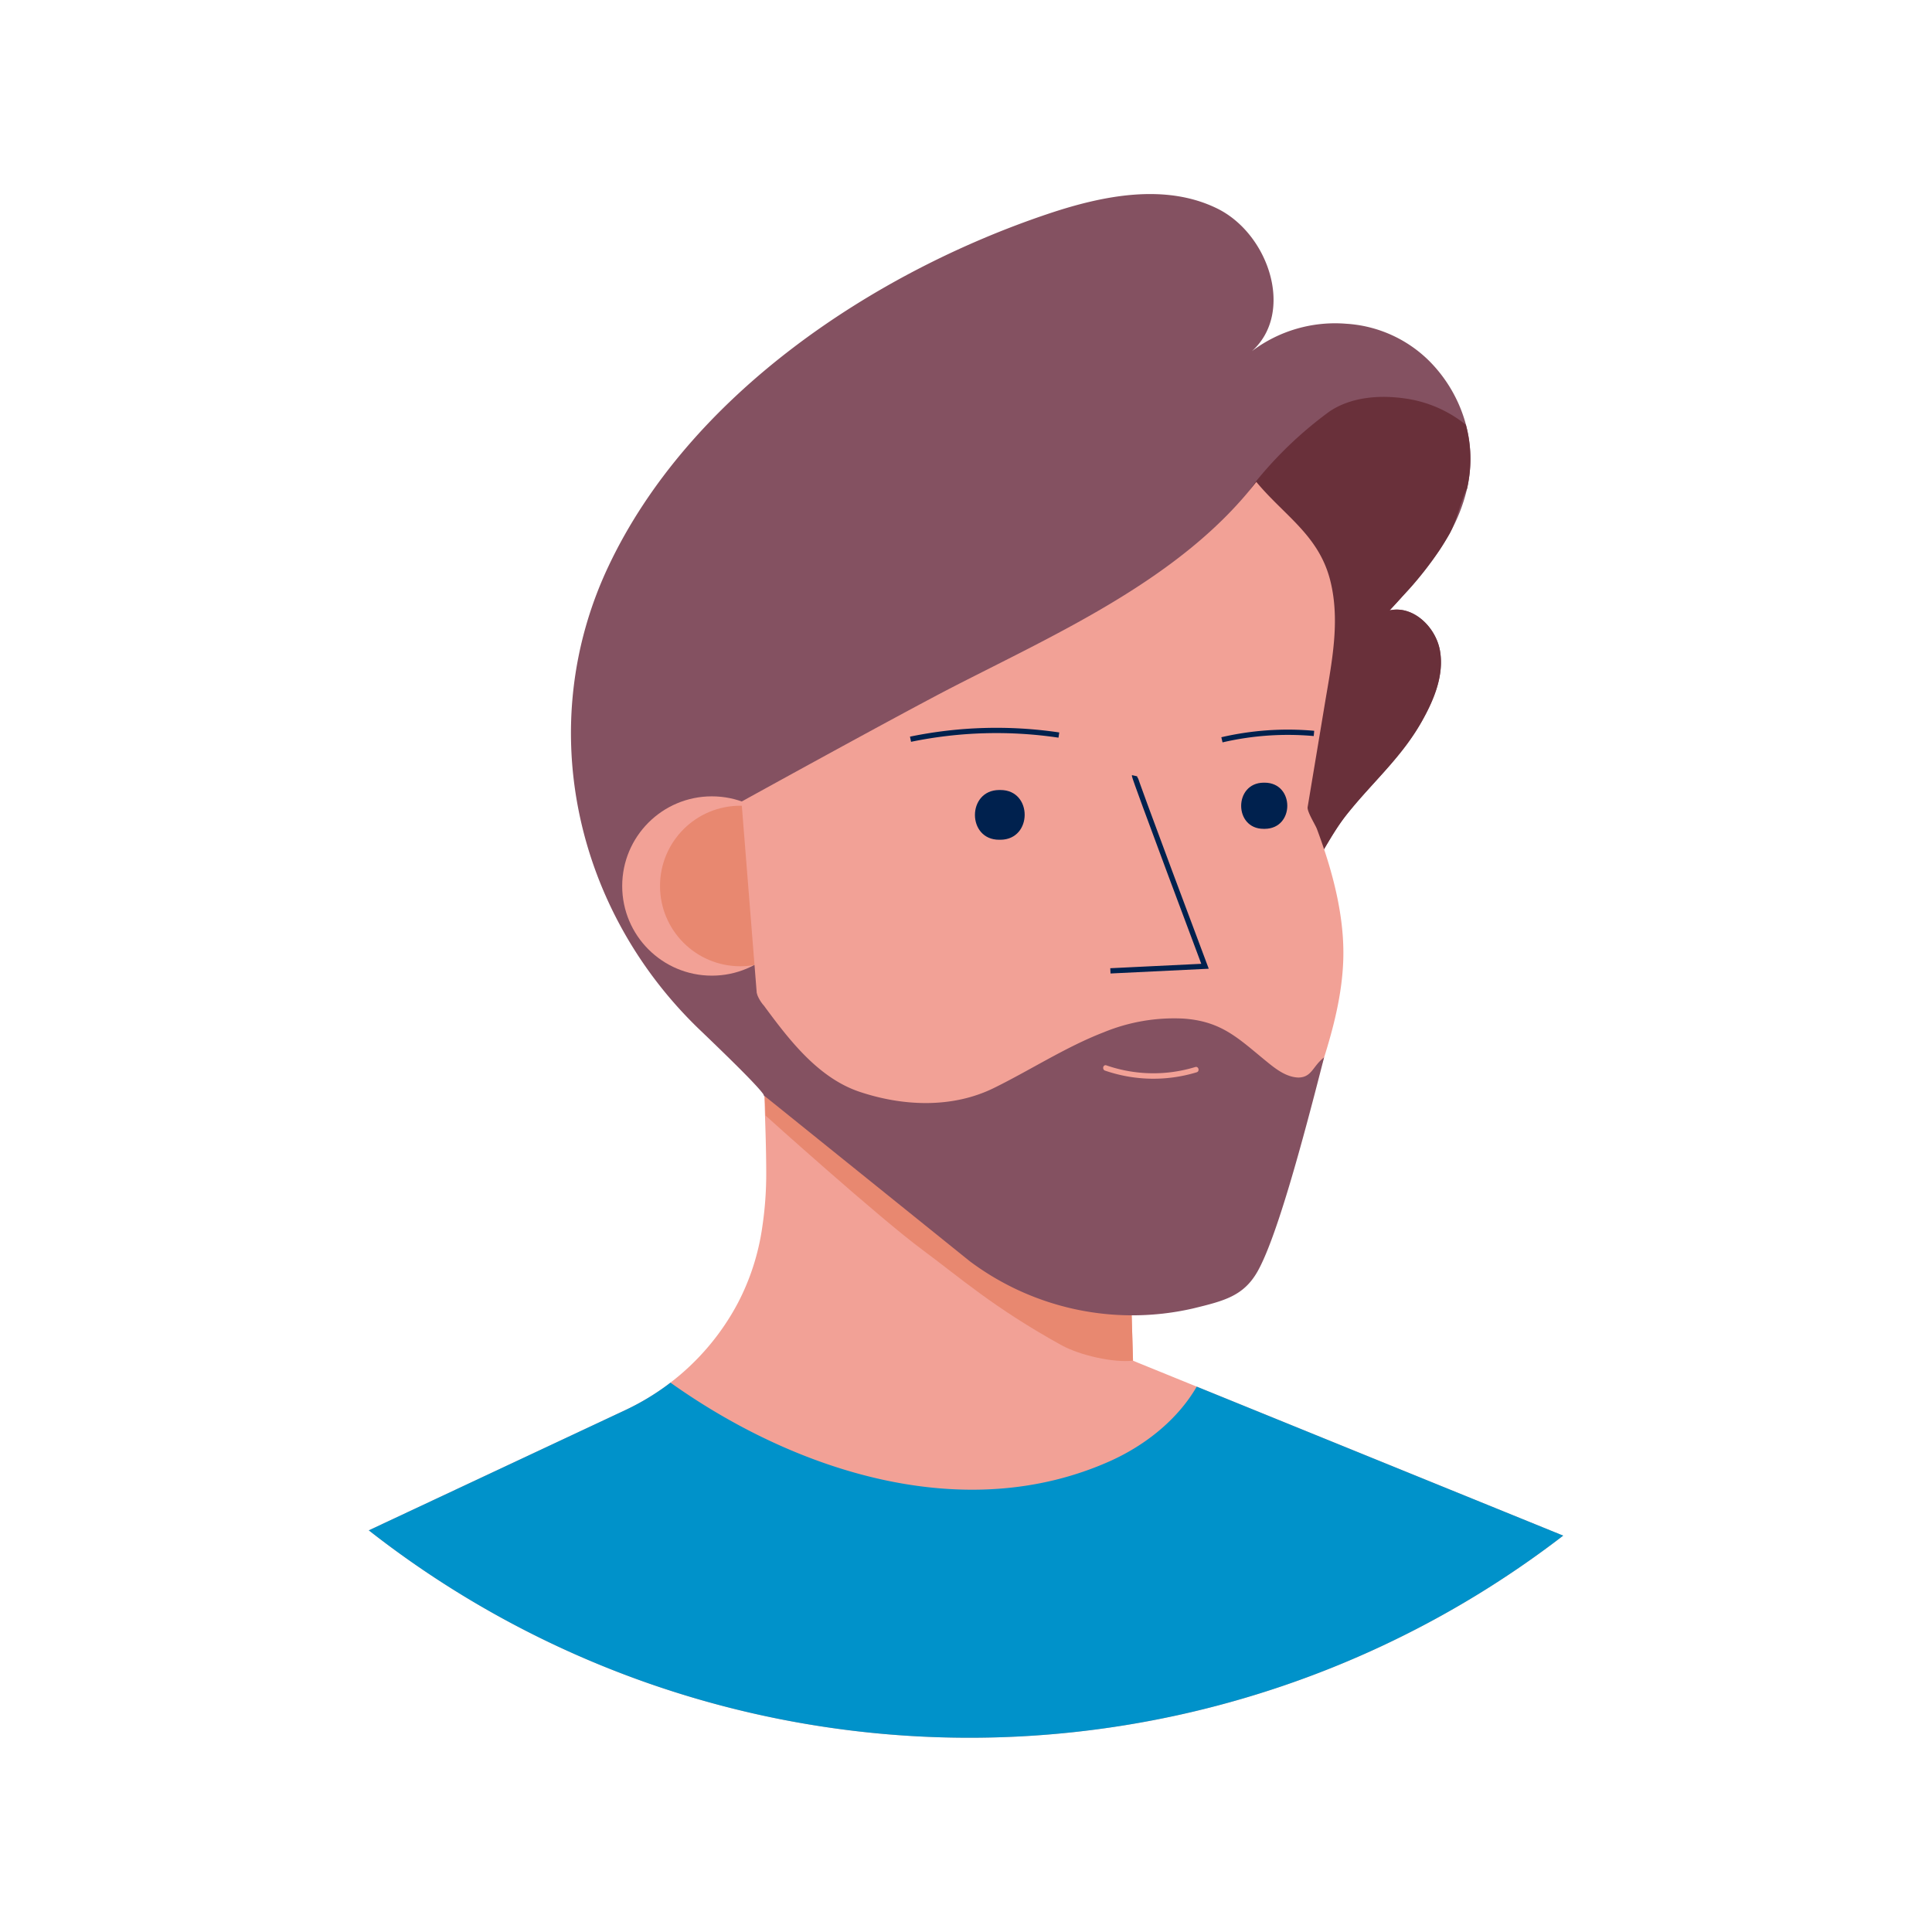 <svg width="250px" height="250px" viewBox="0 0 366.34 366.34" id="Layer_1" data-name="Layer 1" xmlns="http://www.w3.org/2000/svg" fill="#000000"><g id="SVGRepo_bgCarrier" stroke-width="0"></g><g id="SVGRepo_tracerCarrier" stroke-linecap="round" stroke-linejoin="round"></g><g id="SVGRepo_iconCarrier"><defs><style>.cls-1{fill:#f2a196;}.cls-2{fill:#e88870;}.cls-3{fill:#0092ca;}.cls-4{fill:#845161;}.cls-5{fill:#69303a;}.cls-6{fill:#00214e;}.cls-7{fill:none;stroke:#00214e;stroke-miterlimit:10;}</style></defs><title>Artboards_Diversity_Avatars_by_Netguru</title><path class="cls-1" d="M296.41,291.18a184.56,184.56,0,0,1-226.48-1l48.66-22.81a46.83,46.83,0,0,0,6.65-3.82c.64-.44,1.28-.9,1.89-1.38a46.35,46.35,0,0,0,12.78-15.09,44.69,44.69,0,0,0,4.64-14.48,67.91,67.91,0,0,0,.74-9.91c0-3.46-.09-6.92-.21-10.38-.07-2.26-.13-4.53-.16-6.79q-.06-4.75-.1-9.51l2,1,5.2,2.69,2.41.41,27.88,4.74,31.12,5.3.94,32,.31,10.46.15,5.08V258l1,.42,11.07,4.5Z"></path><path class="cls-2" d="M214.82,258c-3.7.43-10-1-13.48-2.89-13-7.18-19.49-13-26.38-18.08-8.2-6.06-29.8-25.5-29.8-25.5-.07-2.26-.21-3.76-.24-6q-.06-4.75-.1-9.51l2,1,5.2,2.69,2.41.41,27.88,4.74,31.12,5.3.94,32,.31,10.46.15,5.08V258Z"></path><path class="cls-3" d="M296.41,291.18a184.56,184.56,0,0,1-226.48-1l48.66-22.81a46.83,46.83,0,0,0,6.65-3.82c.64-.44,1.28-.9,1.89-1.38,23.55,16.76,55.69,27.33,83.49,14.82,6.62-3,12.7-7.84,16.3-14.06Z"></path><path class="cls-4" d="M278.51,90.9c-.09.59-.2,1.17-.33,1.75a32.08,32.08,0,0,1-3.31,8.49l-.08.14c-.57,1-1.18,2-1.84,3a74.32,74.32,0,0,1-5.72,7.35L266,113c-.83.93-1.67,1.84-2.51,2.74,4.45-1,8.76,3.15,9.55,7.63s-1,9-3.21,13c-3.87,7.08-9.45,11.79-14.36,17.94-3.68,4.58-5.72,10-9.73,14.38l-.3.33c-10.59,11.12-27.31,13.72-41.23,18.47-5,1.72-59.22,17.12-59.22,20.48,0-.73-5.31-6-12-12.41-24-22.79-31.89-58-17.61-88.2,15.35-32.5,50.21-55.69,83.41-66.83,10.38-3.48,22.16-5.82,32-1s14.74,19.77,6.58,27.07a26.16,26.16,0,0,1,17.93-5.21,24.46,24.46,0,0,1,15.72,7.07,27,27,0,0,1,6.95,12.08A24.94,24.94,0,0,1,278.51,90.9Z"></path><path class="cls-5" d="M278.51,90.9c-.09.59-.2,1.17-.33,1.75-.09.17-.18.35-.27.55-1.13,2.58-1.65,5.36-3,7.94l-.08.14c-.57,1-1.18,2-1.84,3a67.09,67.09,0,0,1-5.72,7.35L266,113c-.83.93-1.67,1.84-2.51,2.74,4.45-1,8.76,3.15,9.55,7.63s-1,9-3.21,13c-3.87,7.08-9.45,11.79-14.36,17.94-3.68,4.58-5.72,10-9.73,14.38a37.7,37.7,0,0,1-8.54-19.47c-1.64-13.26-.64-27.71-1.09-41.13-.28-8.44-3-10,2.06-16.83a74.3,74.3,0,0,1,14-13.29c4.08-2.69,9.33-3.11,14.2-2.42a23.5,23.5,0,0,1,11.58,5A24.94,24.94,0,0,1,278.51,90.9Z"></path><circle class="cls-1" cx="134.98" cy="168" r="17"></circle><circle class="cls-2" cx="140.37" cy="168" r="15.22"></circle><path class="cls-1" d="M140.6,152l4.38,55,66.44,40.88A19.77,19.77,0,0,0,236.1,238a267.38,267.38,0,0,0,13.14-31.88c2.64-7.84,5.22-15.89,5.47-24.23s-2.12-17-5-24.7c-.3-.81-1.9-3.3-1.76-4.15q1.67-10,3.32-19.94c1.26-7.51,2.87-15.35,1-22.9-2.13-8.66-8.67-12.35-14.05-18.82-14.16,18.24-37.44,28.55-57.77,39C170,135.78,140.6,152,140.6,152Z"></path><path class="cls-4" d="M251.07,200.5c-4.31,16.92-9.08,34.35-12.63,40.61-2.66,4.67-6.37,5.57-12.24,7a51.47,51.47,0,0,1-42.29-8.94l-39.09-31.48c-.6-5.89-1-6.79-1.29-12.71-.14-2.68-1-5.36-.36-8a6.9,6.9,0,0,0,1.7,3.73c4.73,6.42,10.25,13.67,18.11,16.31,8.2,2.75,17.53,3.18,25.45-.7,6.89-3.38,13.64-7.79,20.83-10.57a35.05,35.05,0,0,1,15.11-2.61c7.34.5,10.48,3.81,15.85,8.18,1.76,1.44,3.73,2.94,6,3C248.78,204.27,248.91,202.15,251.07,200.5Z"></path><path class="cls-6" d="M189.72,149.8c6.1,0,6.1,9.38,0,9.43h-.28c-6.1,0-6.1-9.38,0-9.43h.28Z"></path><path class="cls-6" d="M239.84,148.41c5.67.05,5.67,8.7,0,8.75h-.25c-5.66,0-5.66-8.7,0-8.75h.25Z"></path><path class="cls-7" d="M215.13,147.09c-.08.35,13.36,36.13,13.36,36.13l-17.94.87"></path><path class="cls-7" d="M172.65,140.17a80.57,80.57,0,0,1,28.13-.79"></path><path class="cls-7" d="M231.7,140.28a55.34,55.34,0,0,1,17.45-1.21"></path><path class="cls-1" d="M209.52,203a28.12,28.12,0,0,0,17.4.32c.61-.19.35-1.16-.26-1a27.17,27.17,0,0,1-16.87-.31c-.61-.21-.87.75-.27,1Z"></path></g></svg>